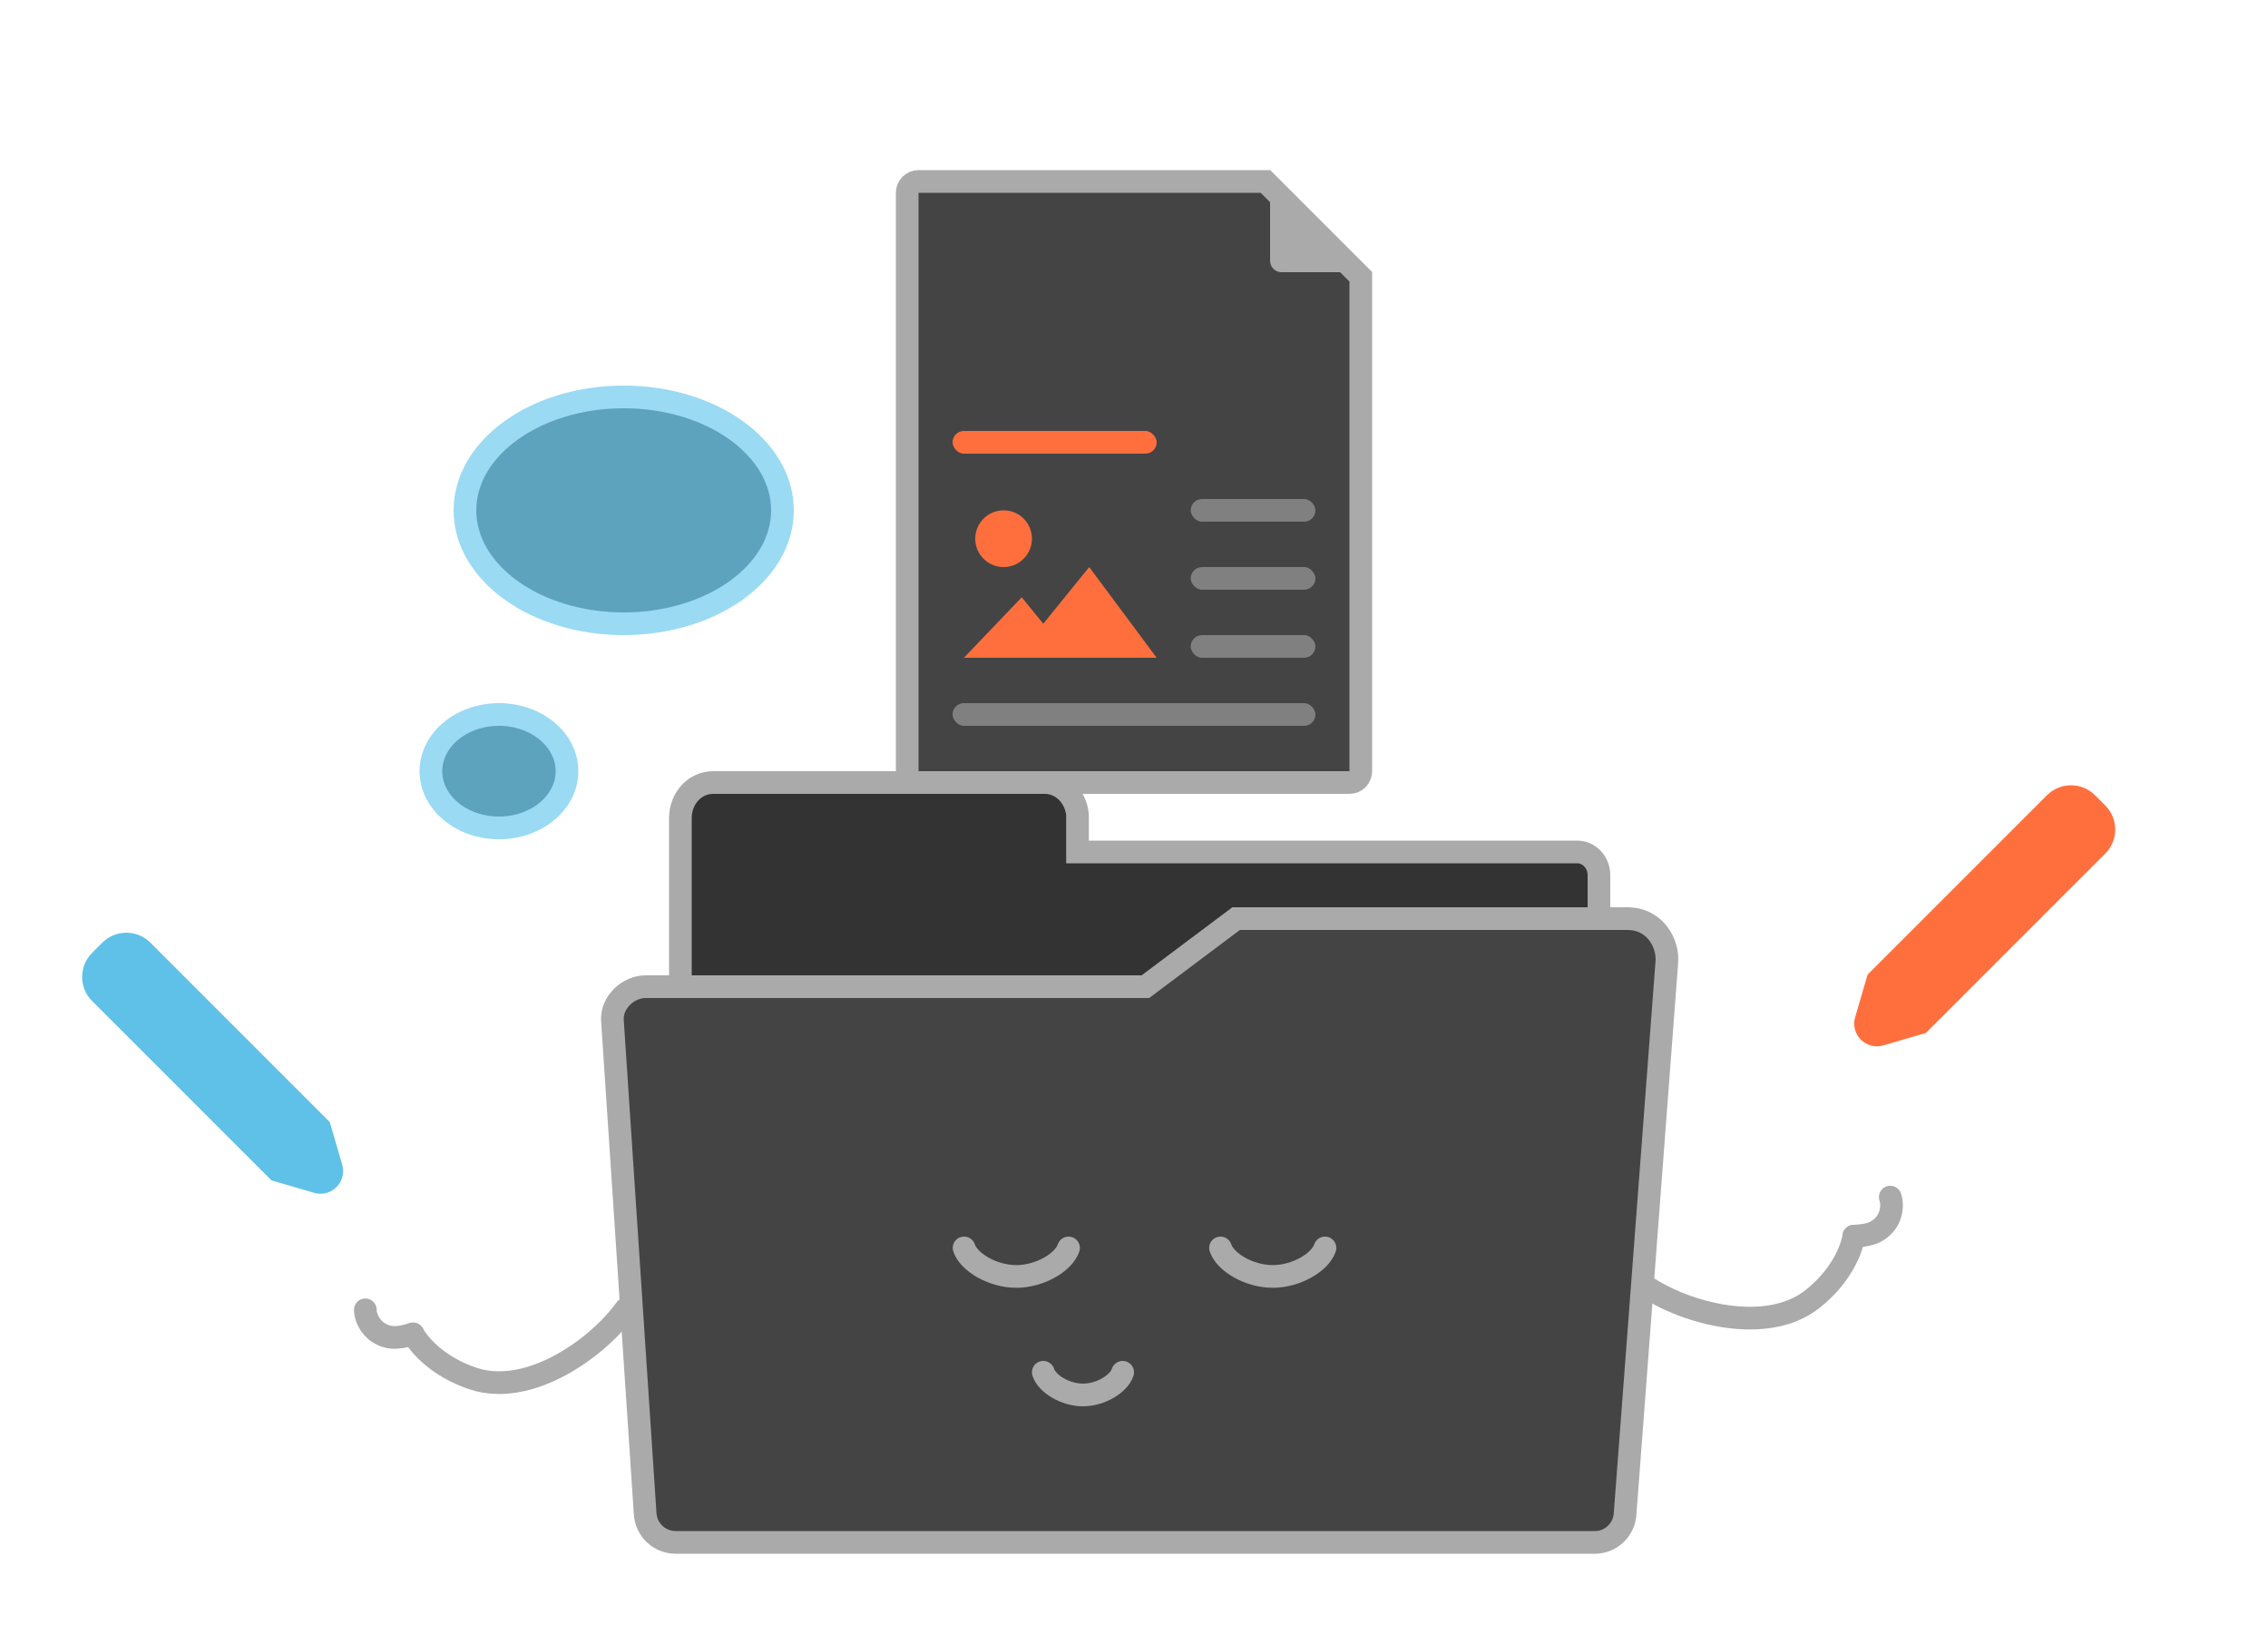 <svg width="200" height="145" viewBox="0 0 200 145" fill="none" xmlns="http://www.w3.org/2000/svg">
<path d="M141 128H60V72.12C60 70.4 61.272 69 62.881 69H92.138C93.635 69 94.869 70.24 95.019 71.84V75.12H139.092C140.139 75.12 141 76.04 141 77.16V128Z" fill="#333333" stroke="#AAAAAA" stroke-width="2"/>
<path d="M140.656 136H59.579C58.155 136 56.969 134.896 56.89 133.438L54.007 90C53.888 88.384 55.424 86.961 57.006 87H101.006L109.006 81H143.506C146.006 81 147.142 83.257 146.984 84.874L143.306 133.477C143.227 134.896 142.04 136 140.656 136Z" fill="#444444" stroke="#AAAAAA" stroke-width="2"/>
<path d="M92 121C92.318 122 93.909 123 95.5 123C97.091 123 98.682 122 99 121" stroke="#AAAAAA" stroke-width="2" stroke-linecap="round"/>
<path d="M85.016 110.037C85.435 111.294 87.528 112.55 89.622 112.55C91.716 112.55 93.81 111.294 94.228 110.037" stroke="#AAAAAA" stroke-width="2" stroke-linecap="round"/>
<path d="M107.629 110.037C108.048 111.294 110.142 112.55 112.236 112.55C114.329 112.55 116.423 111.294 116.842 110.037" stroke="#AAAAAA" stroke-width="2" stroke-linecap="round"/>
<path d="M8.121 88.264C6.95 87.092 6.95 85.193 8.121 84.021L9.021 83.121C10.193 81.95 12.092 81.95 13.264 83.121L29.081 98.939L30.178 102.698C30.62 104.213 29.213 105.62 27.698 105.178L23.939 104.081L8.121 88.264Z" fill="#5FC1E8"/>
<path d="M180.506 70.121C181.677 68.95 183.577 68.95 184.748 70.121L185.648 71.021C186.82 72.193 186.82 74.092 185.648 75.264L169.831 91.081L166.072 92.178C164.556 92.62 163.15 91.213 163.592 89.698L164.688 85.939L180.506 70.121Z" fill="#FF6F3D"/>
<path d="M55.183 115.419C52.722 118.859 46.673 123.191 41.739 121.562C38.636 120.538 36.973 118.616 36.419 117.619" stroke="#AAAAAA" stroke-width="2" stroke-linecap="round"/>
<path d="M32.216 115.495C32.217 116.048 32.55 116.969 33.374 117.5C34.476 118.212 35.532 117.884 36.421 117.62" stroke="#AAAAAA" stroke-width="2" stroke-linecap="round"/>
<path d="M145.104 113.406C148.6 115.786 155.771 117.767 159.842 114.536C162.401 112.504 163.299 110.127 163.476 109.001" stroke="#AAAAAA" stroke-width="2" stroke-linecap="round"/>
<path d="M166.689 105.557C166.879 106.076 166.884 107.055 166.294 107.838C165.505 108.886 164.401 108.943 163.475 109.001" stroke="#AAAAAA" stroke-width="2" stroke-linecap="round"/>
<ellipse cx="55" cy="45" rx="14" ry="10" fill="#5EA3BE" stroke="#9ADAF3" stroke-width="2"/>
<ellipse cx="44" cy="68" rx="6" ry="5" fill="#5EA3BE" stroke="#9ADAF3" stroke-width="2"/>
<g filter="url(#filter0_d_838_73122)">
<path d="M80 10C80 9.448 80.448 9 81 9H111.586L120 17.414V61C120 61.552 119.552 62 119 62H81C80.448 62 80 61.552 80 61V10Z" fill="#444444" stroke="#AAAAAA" stroke-width="2"/>
<path d="M112 8L121 17H113C112.448 17 112 16.552 112 16V8Z" fill="#AAAAAA"/>
<rect x="105" y="37" width="11" height="2" rx="1" fill="#808080"/>
<rect x="84" y="31" width="18" height="2" rx="1" fill="#FF6F3D"/>
<rect x="105" y="43" width="11" height="2" rx="1" fill="#808080"/>
<rect x="105" y="49" width="11" height="2" rx="1" fill="#808080"/>
<rect x="84" y="55" width="32" height="2" rx="1" fill="#808080"/>
<path d="M90.1 45.667L85 51H102L96.05 43L92 48L90.1 45.667Z" fill="#FF6F3D"/>
<circle cx="88.5" cy="40.5" r="2.5" fill="#FF6F3D"/>
</g>
<defs>
<filter id="filter0_d_838_73122" x="64" y="0" width="72" height="85" filterUnits="userSpaceOnUse" color-interpolation-filters="sRGB">
<feFlood flood-opacity="0" result="BackgroundImageFix"/>
<feColorMatrix in="SourceAlpha" type="matrix" values="0 0 0 0 0 0 0 0 0 0 0 0 0 0 0 0 0 0 127 0" result="hardAlpha"/>
<feOffset dy="7"/>
<feGaussianBlur stdDeviation="7.5"/>
<feColorMatrix type="matrix" values="0 0 0 0 0.333 0 0 0 0 0.333 0 0 0 0 0.333 0 0 0 0.1 0"/>
<feBlend mode="normal" in2="BackgroundImageFix" result="effect1_dropShadow_838_73122"/>
<feBlend mode="normal" in="SourceGraphic" in2="effect1_dropShadow_838_73122" result="shape"/>
</filter>
</defs>
</svg>
